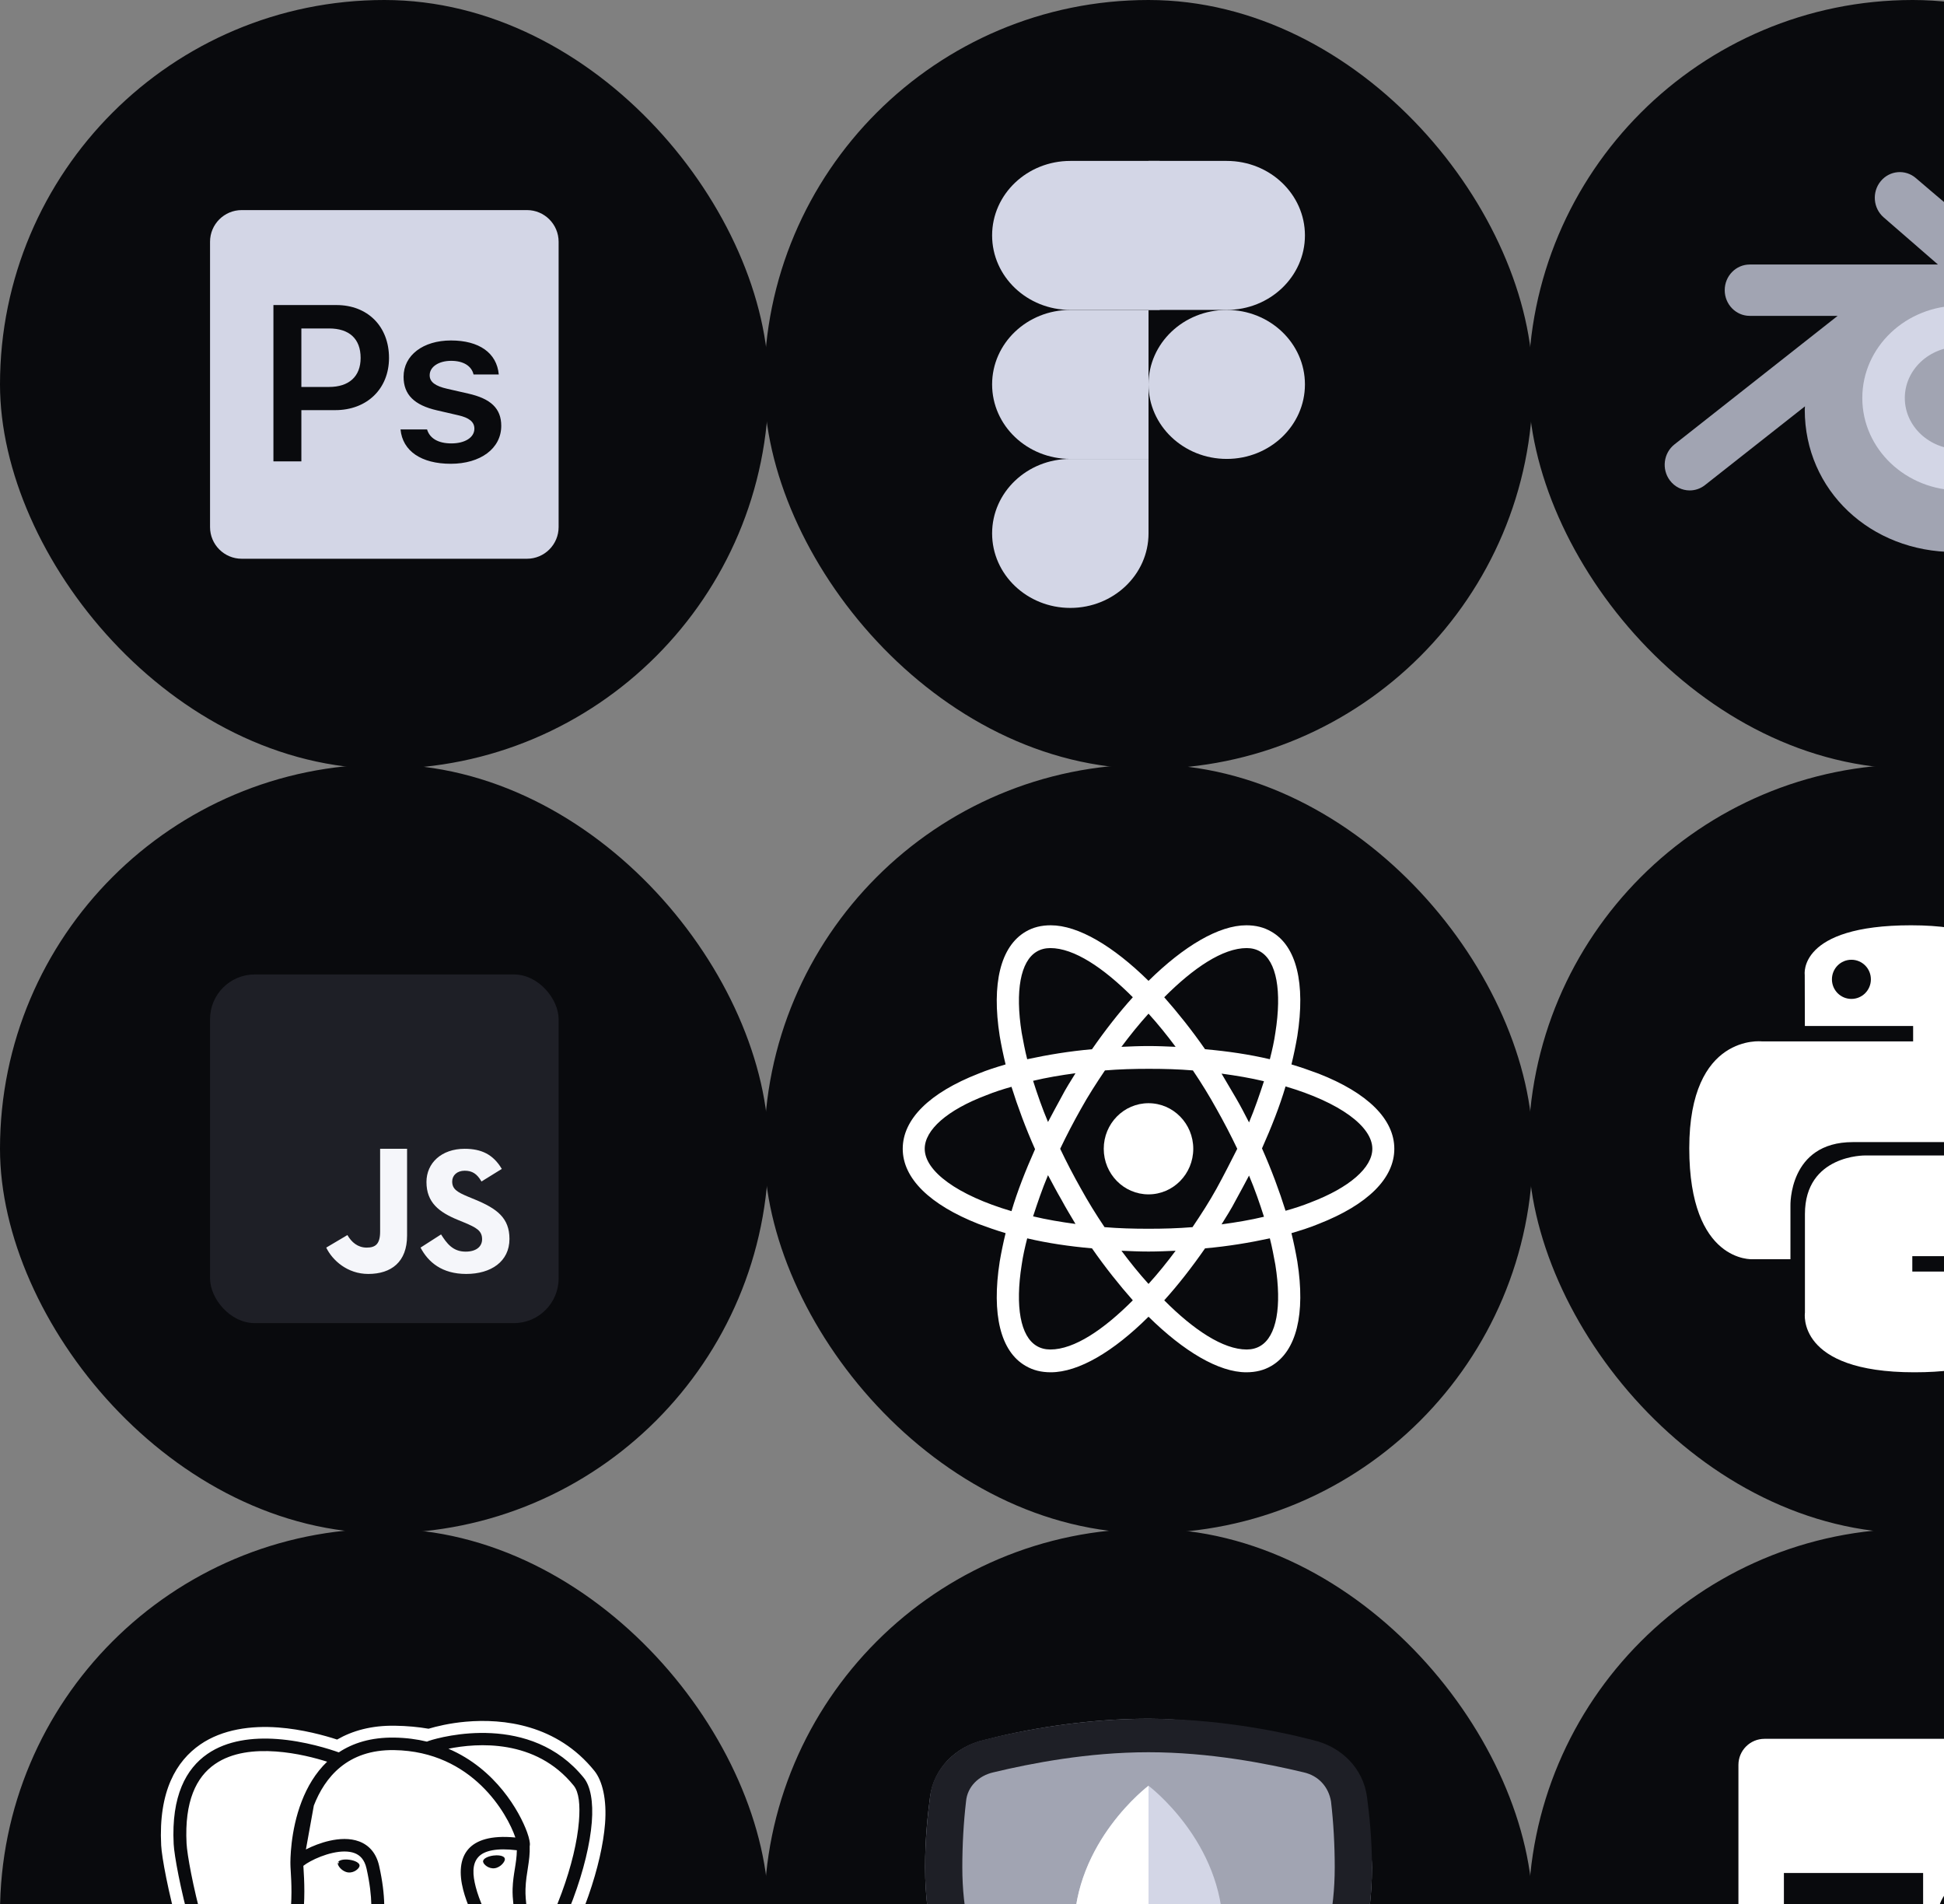 <svg width="435" height="426" viewBox="0 0 435 426" fill="none" xmlns="http://www.w3.org/2000/svg">
    <rect x="0" y="0" width="435" height="426" fill="#808080" stroke="none"/>
    <rect width="172" height="172" rx="86" fill="#090A0D"/>
    <path d="M54.091 47C50.173 47 47 50.173 47 54.091V117.909C47 121.827 50.173 125 54.091 125H117.909C121.827 125 125 121.827 125 117.909V54.091C125 50.173 121.827 47 117.909 47H54.091ZM61.182 68.245H75.287C82.269 68.245 87.046 73.02 87.046 80.072C87.046 87.004 82.094 91.754 75.017 91.754H67.435V103.222H61.182V68.245ZM67.435 73.48V86.568H73.619C78.079 86.568 80.696 84.242 80.696 80.072C80.696 75.786 78.146 73.48 73.639 73.48H67.435ZM100.916 76.167C107.216 76.167 111.172 78.955 111.608 83.777H105.964C105.528 81.912 103.755 80.723 100.944 80.723C98.206 80.723 96.145 82.036 96.145 83.95C96.145 85.454 97.405 86.374 100.071 86.976L104.745 88.043C109.812 89.181 112.162 91.365 112.162 95.265C112.162 100.36 107.483 103.755 100.867 103.755C94.251 103.755 90.082 100.89 89.622 96.069H95.563C96.144 98.033 98.006 99.198 101.013 99.198C104.041 99.198 106.151 97.867 106.151 95.902C106.151 94.399 105.015 93.45 102.495 92.89L97.793 91.803C92.701 90.64 90.307 88.289 90.307 84.29C90.307 79.489 94.662 76.167 100.916 76.167Z" fill="#D3D6E6"/>
    <rect x="171" width="172" height="172" rx="86" fill="#090A0D"/>
    <path d="M259.5 69.333H239.5C229.835 69.333 222 61.871 222 52.666C222 43.462 229.835 36 239.5 36H259.5V69.333Z" fill="#D3D6E6"/>
    <path d="M257 102.666H239.5C229.835 102.666 222 95.204 222 85.999C222 76.795 229.835 69.333 239.5 69.333H257V102.666Z" fill="#D3D6E6"/>
    <path d="M239.5 136C229.835 136 222 128.538 222 119.333C222 110.129 229.835 102.667 239.5 102.667H257V119.333C257 128.538 249.165 136 239.5 136Z" fill="#D3D6E6"/>
    <path d="M274.5 69.333H257V36H274.5C284.165 36 292 43.462 292 52.666C292 61.871 284.165 69.333 274.5 69.333Z" fill="#D3D6E6"/>
    <path d="M274.5 102.666C284.165 102.666 292 95.204 292 85.999C292 76.795 284.165 69.333 274.5 69.333C264.835 69.333 257 76.795 257 85.999C257 95.204 264.835 102.666 274.5 102.666Z" fill="#D3D6E6"/>
    <rect x="342" width="172" height="172" rx="86" fill="#090A0D"/>
    <path d="M457.574 63.771C449.989 58.09 428.727 39.859 428.727 39.859C426.365 37.81 422.835 38.113 420.84 40.534C418.841 42.956 419.136 46.578 421.496 48.627L433.644 59.176H391.53C388.438 59.176 385.933 61.747 385.933 64.92C385.933 68.092 388.438 70.663 391.53 70.663H411.202L374.69 99.418C372.238 101.35 371.775 104.954 373.657 107.47C374.759 108.945 376.42 109.716 378.101 109.716C379.29 109.716 380.488 109.33 381.507 108.529L403.886 90.904C403.879 91.171 403.843 91.425 403.843 91.692C403.843 109.65 418.467 123.5 437.425 123.5C456.383 123.5 472.5 109.65 472.5 91.692C472.5 80.484 466.252 70.272 457.574 63.771Z" fill="#A1A4B2"/>
    <path d="M438.549 109.716C450.604 109.716 460.377 100.459 460.377 89.041C460.377 77.622 450.604 68.365 438.549 68.365C426.493 68.365 416.72 77.622 416.72 89.041C416.72 100.459 426.493 109.716 438.549 109.716Z" fill="#D3D6E6"/>
    <path d="M438.544 100.526C445.345 100.526 450.858 95.384 450.858 89.04C450.858 82.696 445.345 77.554 438.544 77.554C431.744 77.554 426.231 82.696 426.231 89.04C426.231 95.384 431.744 100.526 438.544 100.526Z" fill="#A1A4B2"/>
    <rect y="171" width="172" height="172" rx="86" fill="#090A0D"/>
    <rect x="47" y="218" width="78" height="78" rx="10" fill="#1E1F26"/>
    <path d="M98.694 276.157C99.946 278.124 101.306 280.009 104.187 280.009C106.607 280.009 107.877 278.845 107.877 277.235C107.877 275.309 106.564 274.624 103.901 273.503L102.442 272.901C98.229 271.172 95.427 269.005 95.427 264.429C95.427 260.211 98.764 257.002 103.979 257.002C107.693 257.002 110.361 258.246 112.285 261.504L107.738 264.317C106.738 262.588 105.656 261.907 103.979 261.907C102.268 261.907 101.185 262.952 101.185 264.317C101.185 266.004 102.27 266.686 104.775 267.731L106.235 268.333C111.2 270.379 114 272.468 114 277.165C114 282.226 109.869 285 104.323 285C98.898 285 95.818 282.366 94.103 279.106L98.694 276.157ZM77.737 276.301C78.653 277.886 80.043 279.106 82.044 279.106C83.958 279.106 85.059 278.375 85.059 275.531V257H91.088V276.427C91.088 282.319 87.555 285 82.397 285C77.735 285 74.371 281.944 73 279.106L77.737 276.301Z" fill="#F5F6FA"/>
    <rect x="171" y="171" width="172" height="172" rx="86" fill="#090A0D"/>
    <path d="M256.996 267.197C262.528 267.197 267.012 262.632 267.012 257C267.012 251.368 262.528 246.803 256.996 246.803C251.465 246.803 246.98 251.368 246.98 257C246.98 262.632 251.465 267.197 256.996 267.197Z" fill="white"/>
    <path d="M295.043 240.184C293.11 239.469 291.089 238.753 288.981 238.127C289.508 235.98 289.947 233.834 290.299 231.776C292.144 219.97 290.123 211.651 284.5 208.431C282.831 207.447 280.986 207 278.877 207C272.727 207 264.907 211.651 257 219.433C249.093 211.651 241.273 207 235.123 207C233.014 207 231.169 207.447 229.5 208.431C223.877 211.741 221.856 220.059 223.701 231.776C224.053 233.834 224.492 235.98 225.019 238.127C222.911 238.753 220.89 239.379 218.957 240.184C207.974 244.478 202 250.381 202 257C202 263.619 208.062 269.522 218.957 273.816C220.89 274.531 222.911 275.247 225.019 275.873C224.492 278.02 224.053 280.166 223.701 282.224C221.856 294.03 223.877 302.349 229.5 305.569C231.169 306.553 233.014 307 235.123 307C241.361 307 249.181 302.349 257 294.567C264.907 302.349 272.727 307 278.877 307C280.986 307 282.831 306.553 284.5 305.569C290.123 302.259 292.144 293.941 290.299 282.224C289.947 280.166 289.508 278.02 288.981 275.873C291.089 275.247 293.11 274.621 295.043 273.816C306.026 269.522 312 263.619 312 257C312 250.381 306.026 244.478 295.043 240.184ZM282.04 212.903C285.642 215.05 286.872 221.669 285.379 231.061C285.115 232.939 284.676 234.907 284.149 236.964C279.58 235.891 274.748 235.175 269.652 234.728C266.665 230.435 263.589 226.589 260.514 223.1C267.016 216.571 273.605 212.098 278.965 212.098C280.107 212.098 281.161 212.367 282.04 212.903ZM272.2 265.945C270.618 268.807 268.773 271.669 266.84 274.531C263.589 274.8 260.339 274.889 257 274.889C253.573 274.889 250.323 274.8 247.16 274.531C245.227 271.669 243.47 268.807 241.888 265.945C240.219 262.993 238.637 259.952 237.232 257C238.637 254.048 240.219 251.007 241.888 248.055C243.47 245.193 245.315 242.331 247.248 239.469C250.498 239.2 253.749 239.111 257.088 239.111C260.514 239.111 263.765 239.2 266.928 239.469C268.861 242.331 270.618 245.193 272.2 248.055C273.869 251.007 275.45 254.048 276.856 257C275.363 259.952 273.869 262.903 272.2 265.945ZM279.492 262.993C280.81 266.123 281.864 269.165 282.831 272.206C279.843 272.921 276.681 273.458 273.342 273.905C274.396 272.206 275.538 270.417 276.505 268.538C277.559 266.66 278.526 264.782 279.492 262.993ZM257 287.233C254.891 284.907 252.871 282.403 250.938 279.809C252.958 279.898 254.979 279.987 257 279.987C259.021 279.987 261.042 279.898 263.062 279.809C261.129 282.403 259.109 284.907 257 287.233ZM240.658 273.816C237.319 273.369 234.157 272.832 231.169 272.116C232.136 269.165 233.19 266.034 234.508 262.903C235.474 264.692 236.441 266.571 237.495 268.36C238.55 270.327 239.604 272.027 240.658 273.816ZM234.508 251.007C233.19 247.877 232.136 244.835 231.169 241.794C234.157 241.079 237.319 240.542 240.658 240.095C239.604 241.794 238.462 243.583 237.495 245.462C236.441 247.34 235.474 249.218 234.508 251.007ZM257 226.767C259.109 229.093 261.129 231.597 263.062 234.191C261.042 234.102 259.021 234.013 257 234.013C254.979 234.013 252.958 234.102 250.938 234.191C252.871 231.597 254.891 229.093 257 226.767ZM276.505 245.551L273.342 240.184C276.681 240.631 279.843 241.168 282.831 241.884C281.864 244.835 280.81 247.966 279.492 251.097C278.526 249.218 277.559 247.34 276.505 245.551ZM228.621 231.061C227.128 221.669 228.358 215.05 231.96 212.903C232.839 212.367 233.893 212.098 235.035 212.098C240.307 212.098 246.896 216.481 253.486 223.1C250.411 226.499 247.335 230.435 244.348 234.728C239.252 235.175 234.42 235.98 229.851 236.964C229.324 234.907 228.973 232.939 228.621 231.061ZM206.92 257C206.92 252.796 211.928 248.324 220.714 245.014C222.471 244.299 224.404 243.673 226.337 243.136C227.743 247.608 229.5 252.349 231.609 257.089C229.5 261.83 227.655 266.481 226.337 270.953C214.212 267.376 206.92 262.009 206.92 257ZM231.96 301.097C228.358 298.95 227.128 292.331 228.621 282.939C228.885 281.061 229.324 279.093 229.851 277.036C234.42 278.109 239.252 278.825 244.348 279.272C247.335 283.565 250.411 287.411 253.486 290.9C246.984 297.429 240.395 301.902 235.035 301.902C233.893 301.902 232.839 301.633 231.96 301.097ZM285.379 282.939C286.872 292.331 285.642 298.95 282.04 301.097C281.161 301.633 280.107 301.902 278.965 301.902C273.693 301.902 267.104 297.519 260.514 290.9C263.589 287.501 266.665 283.565 269.652 279.272C274.748 278.825 279.58 278.02 284.149 277.036C284.676 279.093 285.027 281.061 285.379 282.939ZM293.286 268.986C291.529 269.701 289.596 270.327 287.663 270.864C286.257 266.392 284.5 261.651 282.391 256.911C284.5 252.17 286.345 247.519 287.663 243.047C299.788 246.624 307.08 251.991 307.08 257C307.08 261.204 301.984 265.676 293.286 268.986Z" fill="white"/>
    <rect x="342" y="171" width="172" height="172" rx="86" fill="#090A0D"/>
    <path d="M427.639 207C402.253 207 403.838 218.067 403.838 218.067L403.867 229.532H428.092V232.974H394.244C394.244 232.974 378 231.122 378 256.871C378 282.62 392.178 281.707 392.178 281.707H400.64V269.759C400.64 269.759 400.184 255.506 414.592 255.506C429 255.506 438.619 255.506 438.619 255.506C438.619 255.506 452.119 255.725 452.119 242.391C452.119 229.056 452.119 220.342 452.119 220.342C452.119 220.342 454.168 207 427.639 207ZM414.281 214.71C416.691 214.71 418.639 216.668 418.639 219.091C418.639 221.514 416.691 223.472 414.281 223.472C411.871 223.472 409.923 221.514 409.923 219.091C409.923 216.668 411.871 214.71 414.281 214.71Z" fill="white"/>
    <path d="M428.361 307C453.747 307 452.162 295.933 452.162 295.933L452.133 284.468H427.908V281.026H461.755C461.755 281.026 478 282.878 478 257.129C478 231.38 463.821 232.293 463.821 232.293H455.36V244.241C455.36 244.241 455.816 258.494 441.407 258.494C426.999 258.494 417.38 258.494 417.38 258.494C417.38 258.494 403.881 258.275 403.881 271.609C403.881 284.944 403.881 293.658 403.881 293.658C403.881 293.658 401.831 307 428.361 307ZM441.719 299.291C439.309 299.291 437.36 297.332 437.36 294.909C437.36 292.486 439.309 290.528 441.719 290.528C444.129 290.528 446.077 292.486 446.077 294.909C446.077 297.332 444.129 299.291 441.719 299.291Z" fill="white"/>
    <rect y="342" width="172" height="172" rx="86" fill="#090A0D"/>
    <path fill-rule="evenodd" clip-rule="evenodd" d="M95.895 386.741C93.633 386.348 91.141 386.112 88.388 386.069C83.073 385.984 78.832 387.202 75.431 389.164C72.674 388.263 67.678 386.863 62.238 386.459C56.238 386.014 49.782 386.838 44.806 390.272C39.464 393.96 35.438 400.689 36.064 412.821C36.338 418.139 41.831 444.15 49.476 454.128C52.435 457.989 55.928 459.75 59.261 459.473C60.958 459.332 62.773 458.683 64.578 457.224C64.682 457.35 64.796 457.472 64.916 457.593C66.019 458.701 68.124 459.753 69.894 460.182C72.468 460.806 77.244 461.526 81.949 459.572C82.044 461.002 82.13 462.465 82.175 463.556C82.372 468.309 82.798 472.731 83.797 475.346C84.523 477.246 85.599 480.787 88.554 482.936C90.745 484.529 93.957 485.634 98.958 484.594C102.512 483.856 105.668 482.847 108.292 480.488C111.814 477.322 114.669 471.314 115.029 458.119L115.169 457.046L115.206 456.784L115.983 456.85C119.863 457.022 124.81 456.209 127.722 454.897C131.862 453.034 134.79 450.15 135.52 448.513C136.298 446.773 136.036 445.273 135.403 444.132C134.736 442.933 132.728 440.868 128.166 441.781C126.039 442.207 124.342 442.408 122.987 442.442C130.356 430.396 134.665 417.049 135.384 408.014C135.82 402.526 134.779 398.363 133.004 396.163C124.622 385.777 112.62 384.428 104.227 385.17C100.605 385.49 97.652 386.216 95.895 386.741ZM95.536 389.627C95.659 389.566 95.804 389.505 95.974 389.449C98.857 388.499 118.796 383.057 130.651 397.746C132.129 399.579 132.789 403.084 132.425 407.657C131.664 417.223 126.696 431.784 118.273 444.221C118.435 444.344 118.651 444.477 118.923 444.587C120.447 445.198 123.31 445.455 128.669 444.382C129.873 444.141 130.732 444.151 131.288 444.278C132.08 444.458 132.531 444.869 132.782 445.321C133.117 445.926 133.146 446.844 132.446 447.867C131.579 449.135 129.314 450.919 126.426 452.22C123.222 453.662 117.231 454.349 113.868 453.657C113.583 453.599 113.315 453.528 113.064 453.446C112.536 458.146 111.413 466.918 110.768 470.544C110.164 473.94 109.117 476.388 107.314 478.206C105.521 480.013 102.951 481.222 99.147 482.013C95.389 482.794 92.702 482.245 90.743 481.172C87.819 479.571 86.483 476.715 85.721 474.868C84.754 472.521 84.257 464.012 84.322 454.584C79.423 458.912 73.353 458.017 70.511 457.327C69.239 457.018 67.702 456.306 66.909 455.51C66.312 454.91 66.051 454.233 66.092 453.589C66.131 452.999 66.403 452.354 67.184 451.78C67.808 451.321 68.924 450.842 70.754 450.476C73.041 450.019 74.288 449.686 75.132 449.219C75.665 448.925 76.002 448.569 76.396 448.102C76.801 447.623 77.244 447.048 77.865 446.334C77.861 446.284 77.856 446.234 77.853 446.183C75.807 446.134 73.869 445.605 72.136 444.701C70.934 445.941 67.704 449.323 64.211 453.399C62.428 455.478 60.629 456.403 58.931 456.545C56.428 456.753 53.931 455.219 51.709 452.319C44.351 442.715 39.126 417.659 38.862 412.54C38.306 401.758 41.648 395.681 46.4 392.39C50.831 389.319 56.602 388.661 61.945 389.041C68.23 389.489 73.887 391.345 75.809 392.033C78.963 389.943 83.026 388.642 88.257 388.725C90.878 388.767 93.301 389.088 95.536 389.627ZM110.448 450.69C110.224 446.404 112.014 444.99 113.608 444.293C113.951 444.143 114.388 444 114.756 443.888C114.588 443.662 114.378 443.424 114.155 443.153C113.164 441.946 111.833 440.394 110.807 437.981C110.099 436.318 105.269 429.101 103.644 422.782C102.712 419.157 102.874 415.806 104.85 413.614C106.564 411.712 109.787 410.536 115.322 411.077C113.568 405.919 105.793 391.803 88.21 391.524C77.726 391.357 72.675 397.634 70.226 403.928L68.453 413.748C69.925 412.992 71.812 412.238 73.78 411.798C75.894 411.325 78.281 411.173 80.363 411.953C82.556 412.775 84.195 414.548 84.839 417.433C86.352 424.219 86.186 428.792 85.374 432.259C84.971 433.985 84.415 435.4 83.87 436.632C83.66 437.107 83.462 437.532 83.278 437.93C82.962 438.609 82.683 439.209 82.439 439.845C82.365 440.038 82.293 440.227 82.221 440.412C81.764 441.6 81.364 442.643 81.085 443.613C81.042 443.763 81.003 443.909 80.968 444.05C81.174 444 81.374 443.969 81.567 443.953C82.453 443.878 83.23 444.136 83.887 444.4C85.186 444.921 86.348 446.174 86.911 447.649C87.066 448.054 87.175 448.473 87.235 448.894C87.282 449.04 87.306 449.195 87.301 449.356C86.988 460.223 87.304 471.169 88.401 473.829C88.986 475.247 89.918 477.506 92.161 478.735C93.647 479.548 95.693 479.868 98.543 479.277C101.639 478.633 103.775 477.737 105.235 476.265C106.684 474.804 107.438 472.8 107.923 470.068C108.712 465.638 110.225 453.417 110.448 450.69ZM84.408 449.583L84.403 449.776C84.38 450.075 84.289 450.362 84.102 450.615C79.976 456.217 73.851 455.253 71.211 454.612C70.631 454.471 69.957 454.216 69.429 453.896C69.388 453.871 69.343 453.84 69.299 453.807C69.333 453.79 69.368 453.774 69.402 453.76C69.871 453.563 70.506 453.383 71.337 453.217C74.076 452.67 75.55 452.209 76.562 451.65C78.073 450.815 78.577 449.738 80.623 447.522C81.085 447.02 81.456 446.771 81.819 446.741C82.192 446.709 82.506 446.874 82.783 446.985C83.418 447.24 83.93 447.9 84.205 448.621C84.323 448.931 84.402 449.261 84.408 449.583ZM73.204 394.117C70.718 393.327 66.411 392.165 61.734 391.833C57.048 391.499 51.964 391.974 48.078 394.667C43.917 397.549 41.258 402.96 41.745 412.401C41.998 417.32 46.953 441.42 54.025 450.65C55.515 452.594 57.007 453.896 58.685 453.756C59.775 453.666 60.847 452.945 61.991 451.61C65.272 447.783 68.323 444.559 69.731 443.097C66.13 440.101 64.007 435.251 64.744 430.013L64.751 429.963C65.45 425.12 65.198 420.941 65.055 418.573C65.015 417.9 64.983 417.373 64.985 417.018C64.974 416.51 64.894 409.703 67.526 402.94C68.754 399.783 70.56 396.64 73.204 394.117ZM116.335 446.358C116.949 446.837 117.865 447.301 119.233 447.599C121.182 448.023 124.295 448.115 129.253 447.122L129.316 447.111C128.371 447.971 126.913 448.915 125.211 449.681C123.636 450.39 121.276 450.873 119.006 451.059C117.324 451.196 115.69 451.171 114.467 450.92C114.163 450.857 113.889 450.781 113.654 450.686C113.544 450.642 113.401 450.554 113.328 450.507C113.249 448.921 113.507 447.967 114.013 447.39C114.42 446.927 114.96 446.76 115.414 446.628C115.751 446.53 116.065 446.446 116.335 446.358ZM77.043 414.204C76.227 414.207 75.344 414.32 74.429 414.525C72.596 414.935 70.805 415.676 69.479 416.391C68.816 416.75 68.305 417.083 67.981 417.339C67.944 417.367 67.911 417.394 67.882 417.418C67.893 417.615 67.908 417.859 67.926 418.145C68.064 420.365 68.362 425.132 67.609 430.351C66.579 437.498 71.963 443.368 78.164 443.387C78.208 443.211 78.255 443.037 78.305 442.863C78.619 441.768 79.07 440.597 79.522 439.422L79.734 438.871C80.008 438.155 80.358 437.4 80.703 436.654C80.88 436.274 81.055 435.896 81.219 435.528C81.724 434.385 82.209 433.14 82.56 431.64C83.256 428.666 83.461 424.537 82.035 418.101L82.018 418.025C81.559 415.968 80.523 415.013 79.323 414.564C78.669 414.318 77.91 414.205 77.082 414.204H77.043ZM116.576 441.611C124.268 429.864 128.836 416.392 129.548 407.442C129.839 403.782 129.562 400.938 128.378 399.471C119.866 388.924 106.733 389.918 100.339 391.217C110.967 395.758 116.27 405.317 117.933 409.859C118.469 411.321 118.615 412.373 118.569 412.751C118.558 412.835 118.544 412.914 118.526 412.988C118.648 416.432 117.711 418.871 117.588 422.614C117.496 425.356 118.178 428.297 118.333 431.337C118.494 434.497 118.125 437.749 116.086 441.013C116.199 441.15 116.307 441.281 116.412 441.409C116.468 441.477 116.523 441.544 116.576 441.611ZM115.653 413.927C113.408 413.655 111.597 413.67 110.153 413.938C108.719 414.204 107.694 414.712 107.023 415.456C105.597 417.038 105.771 419.487 106.444 422.105C108.03 428.269 112.784 435.291 113.474 436.914C113.713 437.474 113.971 437.98 114.239 438.441C115.681 435.481 115.603 432.536 115.31 429.711C115.051 427.219 114.627 424.805 114.703 422.524C114.814 419.167 115.615 416.885 115.653 413.927ZM75.655 416.578H75.614L75.585 416.779C75.557 416.967 75.632 417.183 75.736 417.377C75.844 417.58 76.006 417.799 76.208 418.004C76.605 418.409 77.182 418.788 77.853 418.883L77.868 418.885C78.548 418.977 79.169 418.754 79.623 418.456C79.851 418.306 80.043 418.134 80.184 417.963C80.319 417.801 80.425 417.619 80.453 417.446L80.454 417.438C80.483 417.237 80.398 417.056 80.275 416.912C80.153 416.767 79.978 416.64 79.774 416.529C79.366 416.308 78.8 416.134 78.171 416.049C77.543 415.964 76.949 415.981 76.494 416.086C76.268 416.138 76.063 416.215 75.905 416.321C75.804 416.388 75.714 416.474 75.655 416.578ZM111.086 415.062C110.87 415.065 110.644 415.081 110.412 415.112L110.383 415.115C109.754 415.2 109.188 415.375 108.78 415.596C108.577 415.706 108.402 415.834 108.279 415.978C108.158 416.12 108.073 416.298 108.098 416.495L108.099 416.504C108.124 416.679 108.232 416.865 108.369 417.03C108.511 417.2 108.703 417.373 108.931 417.523C109.382 417.819 109.997 418.04 110.67 417.954L110.686 417.952C111.363 417.861 111.946 417.478 112.346 417.071C112.548 416.865 112.71 416.647 112.819 416.443C112.92 416.253 112.994 416.04 112.971 415.855L112.969 415.846L112.733 415.878L112.728 415.862L112.969 415.846L112.968 415.837C112.936 415.64 112.805 415.492 112.649 415.387C112.49 415.281 112.286 415.205 112.059 415.153C111.794 415.092 111.48 415.06 111.14 415.062L111.086 415.062ZM75.823 417.045V416.915C75.828 416.954 75.838 416.999 75.852 417.045H75.823ZM75.655 416.578C75.62 416.638 75.595 416.706 75.585 416.779L75.823 416.812L75.823 416.578H75.655ZM112.733 415.878L112.733 415.894L112.972 415.878L112.733 415.878ZM96.219 389.476L96.191 389.476C96.066 389.475 95.927 389.491 95.775 389.533L95.74 389.542C96.047 389.453 96.361 389.467 96.642 389.564C96.532 389.519 96.4 389.485 96.248 389.477C96.238 389.477 96.229 389.477 96.219 389.476Z" fill="white"/>
    <rect x="171" y="342" width="172" height="172" rx="86" fill="#090A0D"/>
    <path d="M307 417.75C307 469 257 484.5 257 484.5C257 484.5 207 469 207 417.75C207 411.5 207.556 406.25 208.111 402C208.944 395.75 213.667 390.75 220.333 389.25C228.944 387 242.556 384.5 257 384.5C271.444 384.5 284.611 388.25 293.5 390.5C300.167 392 303.667 396.5 304.5 402.5C304.778 406.75 307 411.75 307 417.75Z" fill="#A1A4B2"/>
    <path d="M257 392C270.611 392 283.389 394.5 291.722 396.5C295.056 397.25 297.278 399.75 297.833 403C298.389 407.75 298.667 412.75 298.667 417.75C298.667 456.75 266.722 472.5 257 476.25C247.278 472.25 215.333 456.5 215.333 417.75C215.333 412.75 215.611 407.75 216.167 403C216.444 399.75 218.944 397.25 222.278 396.5C230.611 394.5 243.389 392 257 392ZM257 384.5C242.556 384.5 228.944 387 220.056 389.25C213.667 390.75 208.667 396 208.111 402C207.556 406.25 207 411.75 207 417.75C207 469 257 484.5 257 484.5C257 484.5 307 469 307 417.75C307 411.5 306.444 406.25 305.889 402C305.056 395.75 300.333 390.75 293.667 389.25C285.056 387 271.444 384.5 257 384.5Z" fill="#1E1F26"/>
    <path d="M256.999 399.5C256.999 399.5 240.332 412 240.332 432C240.332 445 249.499 453.25 254.221 457L256.999 449.5L259.776 457C264.499 453.25 273.665 445 273.665 432C273.665 412 256.999 399.5 256.999 399.5Z" fill="#D3D6E6"/>
    <path d="M256.999 399.5C256.999 399.5 240.332 412 240.332 432C240.332 445 249.499 453.25 254.221 457L256.999 449.5V399.5Z" fill="white"/>
    <rect x="342" y="342" width="172" height="172" rx="86" fill="#090A0D"/>
    <path fill-rule="evenodd" clip-rule="evenodd" d="M394.832 389H461.168C464.389 389 467 391.611 467 394.832V461.168C467 464.389 464.389 467 461.168 467H394.832C391.611 467 389 464.389 389 461.168V394.832C389 391.611 391.611 389 394.832 389ZM433.636 455.822V447.285C435.213 448.583 436.925 449.557 438.774 450.206C440.622 450.856 442.488 451.18 444.373 451.18C445.478 451.18 446.443 451.082 447.268 450.886C448.092 450.691 448.78 450.419 449.333 450.073C449.886 449.726 450.298 449.317 450.57 448.846C450.841 448.375 450.977 447.863 450.977 447.312C450.977 446.565 450.76 445.898 450.326 445.31C449.89 444.724 449.297 444.181 448.545 443.683C447.793 443.185 446.901 442.705 445.867 442.243C444.835 441.78 443.72 441.308 442.524 440.829C439.48 439.583 437.211 438.063 435.716 436.267C434.22 434.47 433.474 432.3 433.474 429.757C433.474 427.764 433.881 426.053 434.696 424.621C435.512 423.189 436.622 422.011 438.026 421.086C439.431 420.161 441.057 419.481 442.905 419.045C444.754 418.609 446.71 418.392 448.776 418.392C450.806 418.392 452.604 418.511 454.171 418.751C455.739 418.992 457.184 419.361 458.507 419.859V427.836C457.854 427.391 457.143 427 456.373 426.662C455.603 426.324 454.81 426.044 453.995 425.822C453.18 425.599 452.369 425.435 451.562 425.328C450.756 425.221 449.99 425.168 449.266 425.168C448.269 425.168 447.363 425.261 446.548 425.448C445.731 425.635 445.043 425.897 444.482 426.235C443.919 426.573 443.485 426.978 443.177 427.449C442.869 427.92 442.715 428.45 442.715 429.036C442.715 429.677 442.887 430.25 443.231 430.757C443.576 431.264 444.065 431.744 444.699 432.198C445.334 432.651 446.103 433.096 447.01 433.531C447.916 433.968 448.939 434.417 450.081 434.879C451.639 435.519 453.039 436.199 454.28 436.92C455.521 437.641 456.586 438.454 457.474 439.361C458.362 440.269 459.042 441.304 459.512 442.469C459.983 443.635 460.219 444.991 460.219 446.538C460.219 448.672 459.807 450.465 458.983 451.913C458.158 453.363 457.039 454.537 455.625 455.435C454.212 456.333 452.568 456.978 450.692 457.369C448.817 457.761 446.837 457.957 444.754 457.957C442.615 457.957 440.581 457.779 438.651 457.423C436.721 457.067 435.05 456.534 433.636 455.822ZM430.327 426.039H419.151V457.339H410.297V426.039H399.176V419.01H430.327V426.039Z" fill="white"/>
</svg>
